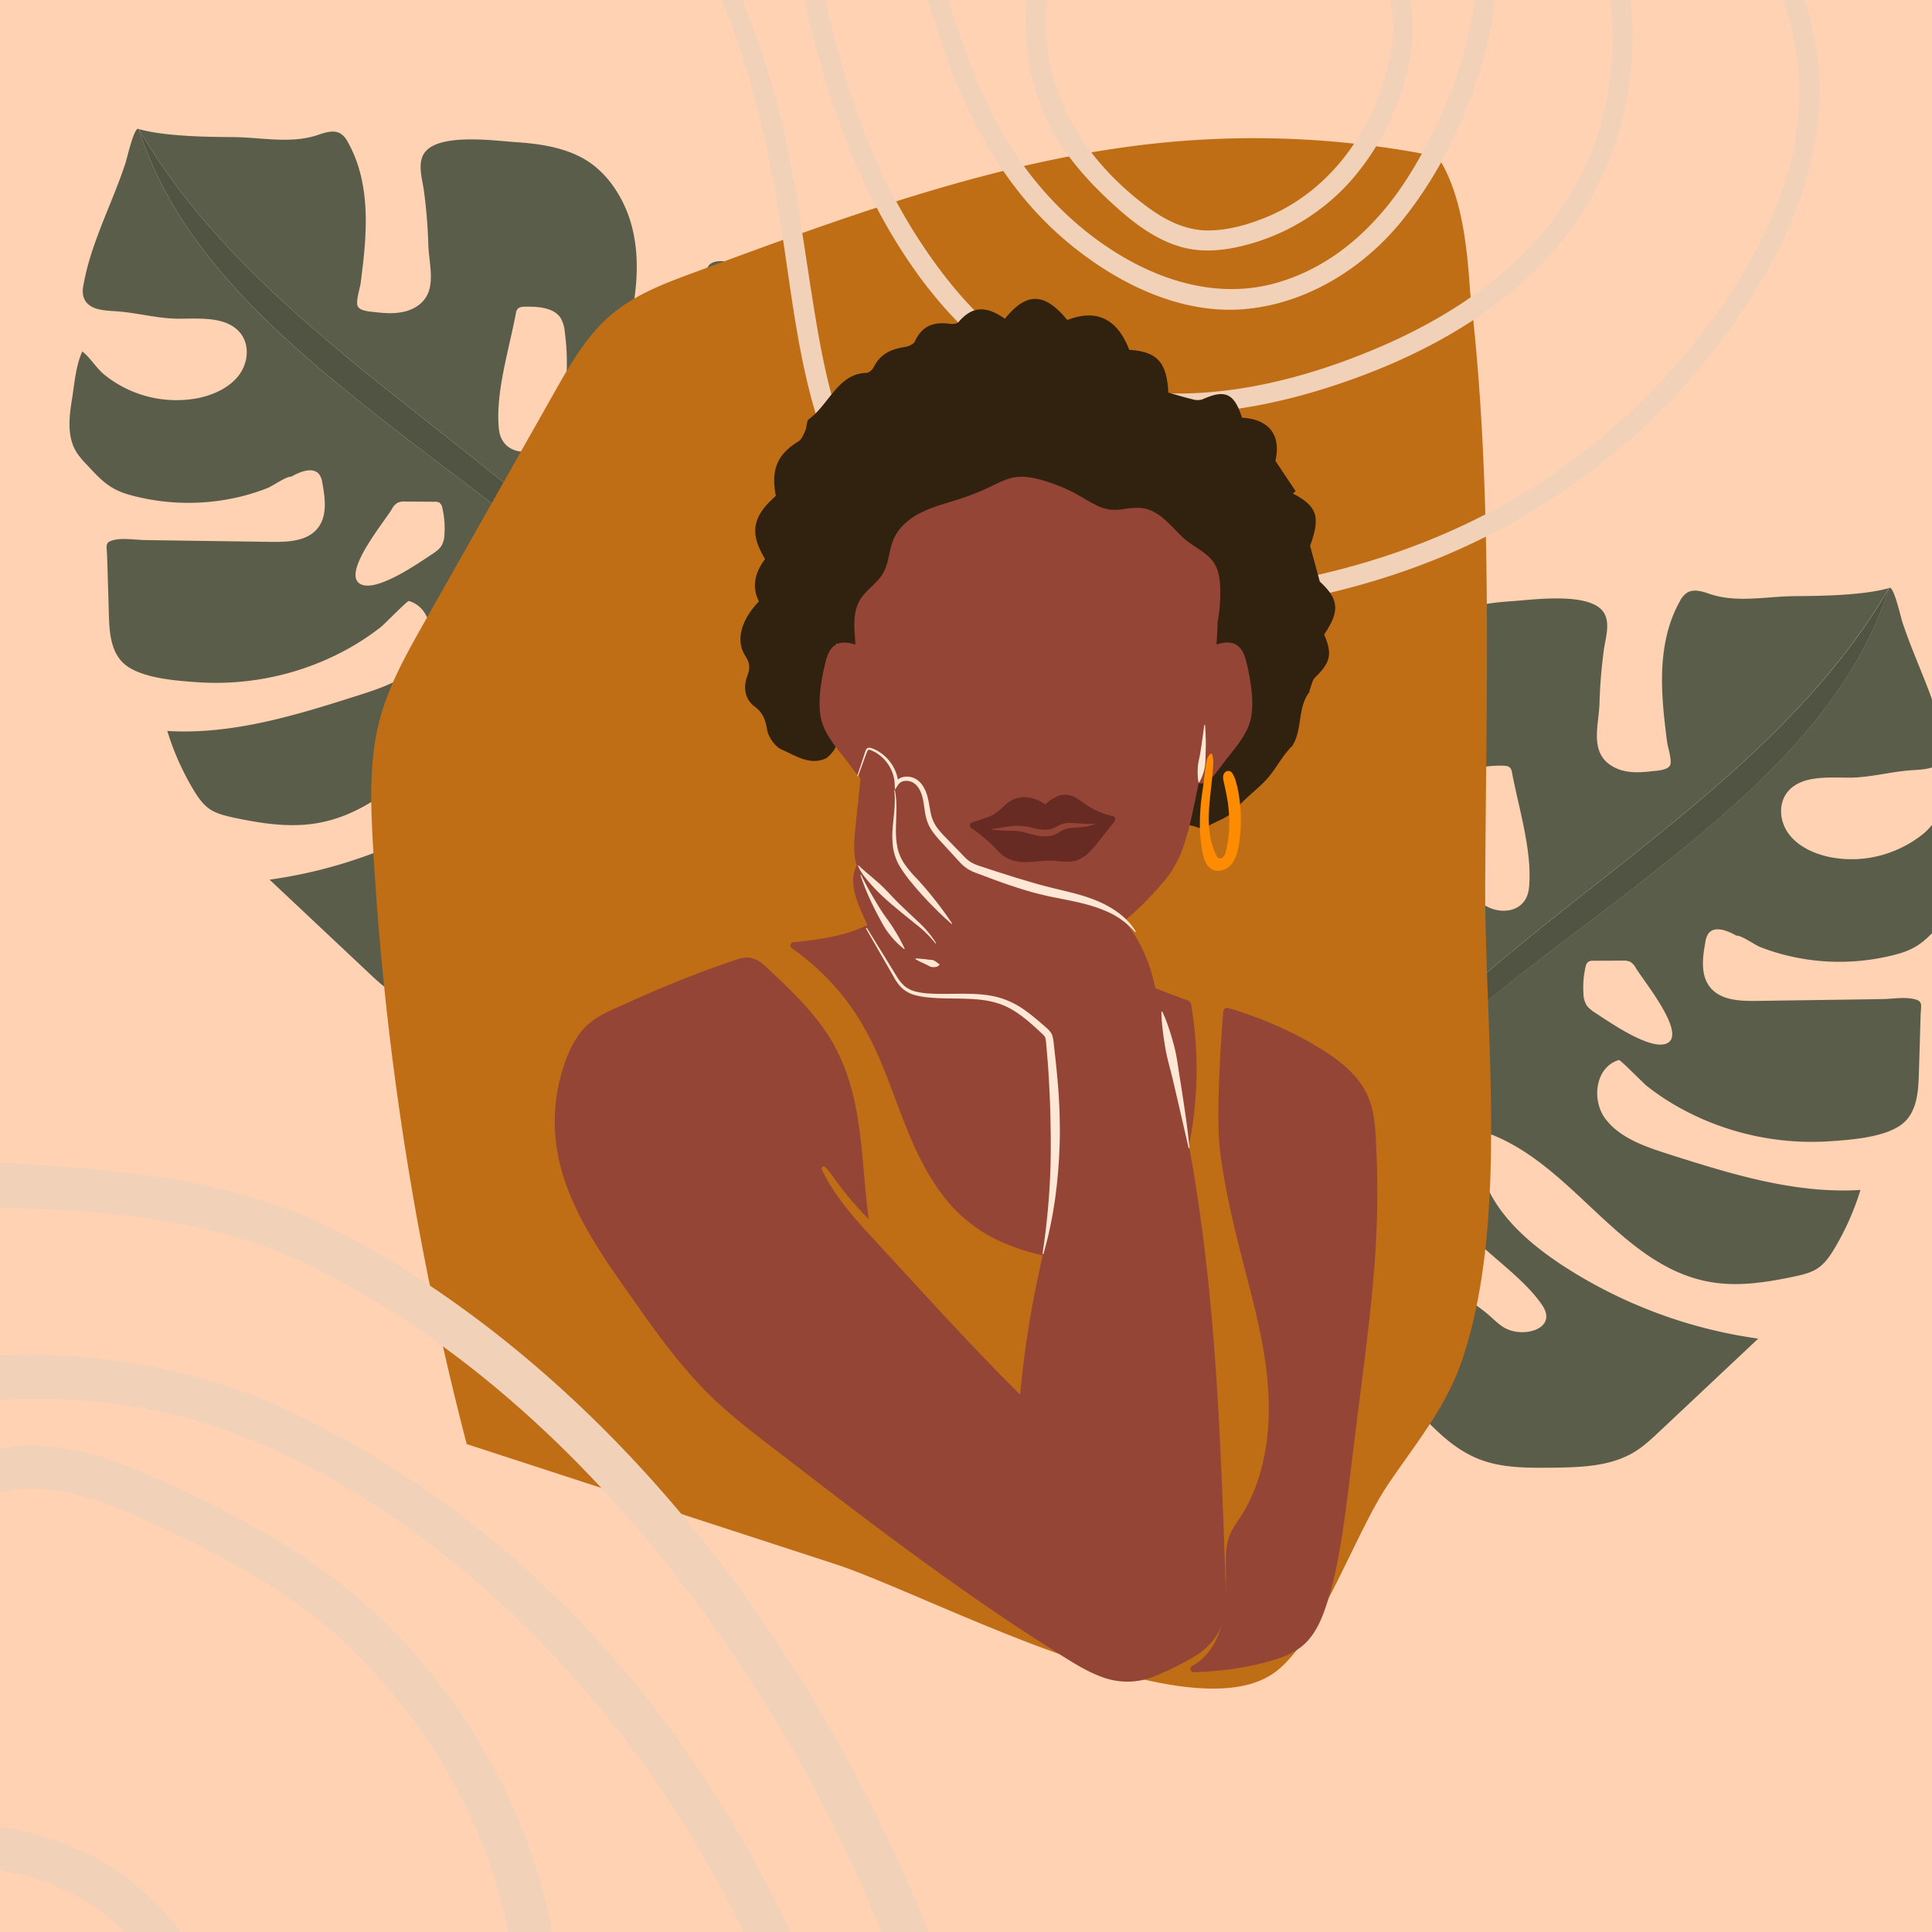 <svg xmlns="http://www.w3.org/2000/svg" viewBox="0 0 1080 1080"><defs><style>.cls-1{isolation:isolate;}.cls-2{fill:#f2d1b9;}.cls-3{mix-blend-mode:multiply;}.cls-4{fill:#ffd2b3;}.cls-5{fill:#5a5d4a;}.cls-6{fill:#515443;}.cls-7{fill:#bf6e16;}.cls-8{fill:none;}.cls-9{fill:#31210f;}.cls-10{fill:#944536;}.cls-11{fill:#fee7d5;}.cls-12{fill:#682b23;}.cls-13{fill:#ff8b00;}</style></defs><g class="cls-1"><g id="Layer_1" data-name="Layer 1"><path class="cls-2" d="M862.11,471.28A1704.11,1704.11,0,0,1,748.2,806.84l-52.74,7.82-72.1,10.64q-24.09,3.59-48.2,7.14-46.87,6.91-93.76,13.87c-20.26,3-53.7,12-90.07,20.13C327.66,880.7,255,892.35,228.55,864.7c-21.22-22.17-30.78-83.07-44.4-113.42-11.14-24.86-24.72-47.49-29.31-75.35-13.34-81.52,18.7-185.88,31.86-266.11,17.62-107.29,32.92-220.25,63.56-324,6.13-25.77,14-53.67,30.5-71.6A57.81,57.81,0,0,1,294,3.4c13.41-8.07,29.1-9.42,44.26-9.95a518.78,518.78,0,0,1,158.7,19.3c85.26,24.08,164.4,69.63,242.7,114.81,15.09,8.71,30.57,17.75,41.91,32,10.72,13.46,17,30.57,23,47.31q25.11,69.51,50.18,138.95c6.62,18.35,13.3,37,15.12,56.67C872,425.58,867.25,448.77,862.11,471.28Z"/><g class="cls-3"><rect class="cls-4" x="-253.63" y="-65" width="1522.22" height="1210"/></g><path class="cls-5" d="M576,583.54c.92,4.3,3.32,8.17,5.83,11.86,22.07,32.58,54.27,64.79,96.26,71.44a97.33,97.33,0,0,0,47.93-4.62c1.84-3.17,3.72-6.33,5.67-9.45,80.61-128.77,248-192.83,324.22-324-16.25,4.54-43.67,4.36-53.15,4.48-15.94.21-32,3.87-47-1.24-4.08-1.39-8.83-2.93-12.53-.78a12.27,12.27,0,0,0-4.17,4.86c-8.91,15.87-10.63,34.1-9.79,51.79.42,9,1.49,18,2.65,26.91.38,2.94,2.9,10.36,1.66,13-1.33,2.85-7.7,3.05-10.64,3.39-6.83.81-14.11,1-20.2-2.06-14.83-7.37-9-23.32-8.63-35.68a287.71,287.71,0,0,1,2.48-30.32c.85-6.32,3.82-15-.24-20.95-7.85-11.44-39.46-6.87-51.51-6.08-15.12,1-30.88,3.68-42.75,12.64A54.72,54.72,0,0,0,789.88,362c-24.31,36-7.36,86.1,7,122.71,3.51,8.92,7.48,17.92,7.9,27.44.8,18.15-13.16,35.92-31.72,40.38-5.08,1.22-22.33-39.75-24.11-44.41a193,193,0,0,1-11.92-51.17,189.06,189.06,0,0,1-.61-25.63c.3-6.86,4.38-18.64,1.66-25-4.94-11.6-41.26,7.7-50,11.21-9.38,3.77-19,7.68-26.26,14.46C654,439.28,649.65,449.3,645.52,459c-4.56,10.74-9.15,21.6-11,33.05-7,43.19,37.59,74.91,65.89,102.16,4.91,4.73,10,11.9,6,17.35-2.77,3.78-8.43,4.23-13.27,3.88-24.63-1.78-47.51-15-62.89-33.31-11.36-13.55-18.85-29.73-23-46.51-1.69-6.78-.05-20.28-9.34-14.39-6.69,4.24-11.51,11.81-14.5,18.71-4.21,9.73-5.66,20.3-7.07,30.73C575.72,575,575.14,579.32,576,583.54Zm245.9-87.77a129.88,129.88,0,0,1-4-53.92,18,18,0,0,1,2.23-7.43c3.79-5.9,12.42-6.49,19.71-6.41,1.57,0,3.36.13,4.38,1.27a5,5,0,0,1,1,2.54c3.71,19.91,11.49,44.17,9.5,64.43C852.86,515.09,826.62,511.76,821.94,495.77ZM716.16,547.49q-22.62-29.25-42.86-60.07c-3-4.54-6-9.33-6.45-14.66-.85-10.13,15-40,29.67-28.21,6.57,5.3,4.71,21.42,5.24,28.82.8,11.34,1.54,22.76,4.75,33.76,4.41,15.14,13.27,29.06,15.81,44.58C719.69,551.72,717.72,549.51,716.16,547.49Z"/><path class="cls-5" d="M733.17,668.26c2.08,17.66,4.57,35.38,11,52,9.93,25.64,28.66,47.23,47.62,67.79,10.13,11,20.95,22.18,35.2,27.7,12.66,4.91,26.76,4.84,40.43,4.69,15.79-.17,32.48-.58,45.84-8.55,5.36-3.19,9.9-7.45,14.39-11.68l55.2-51.91a268.39,268.39,0,0,1-109.32-40.88c-19-12.47-37-28.33-44.38-49.13-2.95-8.29-3.54-18.74,3.38-24.53,47.84,18,73.86,74.94,124.59,83.06,15.29,2.45,31-.08,46.09-3.28,4.38-.93,8.86-2,12.58-4.35,4.25-2.73,7.12-7,9.65-11.21A147.71,147.71,0,0,0,1040,665.19c-36.7,2.27-72.67-9-107.53-20.11-13.08-4.18-27-9-35-19.61s-5.67-29,7.49-32.92c.79-.24,13.8,13.08,15.51,14.43a139.24,139.24,0,0,0,17.74,11.88,152.51,152.51,0,0,0,84.5,19.12c12-.82,31.5-2.15,40.93-9.91,7.82-6.43,8.7-17.44,9-27.25q.52-16.56,1-33.11c.21-6.35,1.67-8.27-4.73-9.44-5.1-.93-11.55.16-16.76.24l-69.9,1c-9.08.12-19.35-.22-25.42-6.62-6.48-6.82-5.19-17.28-3.5-26.32a10.39,10.39,0,0,1,1.84-4.92c3.52-4.23,10.57-1.39,15.45,1.37,3-.14,10.14,5.09,13.18,6.31A115.45,115.45,0,0,0,999,534.14a123.53,123.53,0,0,0,62.07-.92c11.63-3.24,16.28-8.63,24.21-17.12a46,46,0,0,0,5.43-6.58c5.49-8.68,4.28-19.62,2.66-29.63-1.4-8.63-2.12-18.84-5.78-26.86-4.49,3.41-7.72,9.21-12.37,13a63.35,63.35,0,0,1-16.7,9.74,62.65,62.65,0,0,1-36.4,3.18c-8.68-1.94-17.2-6-22.3-12.94s-5.92-17.06-.3-23.62c7.52-8.79,21.57-7.75,33.5-7.67s23.12-3.21,34.84-4.1c7-.52,17.28-.33,19.25-8.84a15,15,0,0,0-.18-5.86c-3.31-18.93-11.57-36.57-18.51-54.46-1.74-4.48-3.42-9-4.92-13.54-1.06-3.24-5.06-21.42-7.55-19.16-21.14,66.79-77,115.7-133.5,160.34s-118,85.16-162.55,140.64A345,345,0,0,0,733.17,668.26Zm152-112.87a49.81,49.81,0,0,1,1.17-14.85,4.45,4.45,0,0,1,1.69-3,5.25,5.25,0,0,1,2.62-.48L907,537a9.43,9.43,0,0,1,4.2.61,8.68,8.68,0,0,1,3.31,3.63c4.4,7.23,26.52,34.27,18.57,41.17S899.25,571,892.23,566.49c-2.14-1.39-4.32-2.89-5.58-5A13.92,13.92,0,0,1,885.14,555.39Zm-114,111.41c-.8-1.89-1.57-4-1-5.93s2.12-3.24,3.66-4.49q5.51-4.46,11.33-8.53a5.31,5.31,0,0,1,3.46-1.32,4.89,4.89,0,0,1,3,2.19c5.18,6.61,8.29,14.47,12.78,21.52,5.65,8.85,13.39,16.3,21.06,23.65C837.08,705,853,716.29,862,729.44c9.13,13.31-10.15,18.74-20.74,12.94-3.18-1.73-5.69-4.35-8.37-6.71-5.26-4.63-11.27-8.4-16.94-12.56A136.12,136.12,0,0,1,771.14,666.8ZM748,692.9a10.73,10.73,0,0,1,.82-5.7c1.51-2.86,5-4.18,8.13-5.27a8.53,8.53,0,0,1,3.5-.68c2,.17,3.57,1.69,4.76,3.24,4,5.28,5.86,11.77,7.59,18.1,1.78,6.53,10.31,23.92,6.05,30.14-6.54,9.55-17.49-3.66-20.38-9C753.24,714,748.66,703.75,748,692.9Z"/><path class="cls-6" d="M1056,328.78c-21.14,66.79-77,115.7-133.5,160.34s-118,85.16-162.55,140.64a345,345,0,0,0-26.73,38.5c-26.84,44.69-43.81,94.78-53,145.62-3.43,18.93-6.07,38.65-16.65,55s-27.66,29.43-34,47.77l45.91-133.54c14.2-41.29,28.58-82.93,50.62-120.91,1.84-3.17,3.72-6.33,5.67-9.45C812.34,524,979.73,459.94,1056,328.78Z"/><path class="cls-5" d="M557.29,314.12c-1.41-10.43-2.86-21-7.07-30.73-3-6.91-7.81-14.48-14.5-18.72-9.28-5.89-7.64,7.62-9.34,14.4-4.2,16.78-11.68,33-23.05,46.51-15.38,18.33-38.26,31.52-62.89,33.31-4.84.35-10.5-.1-13.26-3.88-4-5.45,1.1-12.62,6-17.35,28.3-27.25,72.94-59,65.89-102.16-1.86-11.45-6.46-22.31-11-33.05-4.13-9.73-8.46-19.76-16.34-27.12-7.26-6.78-16.88-10.69-26.26-14.46-8.74-3.51-45-22.81-50-11.21-2.72,6.39,1.36,18.17,1.66,25a185.87,185.87,0,0,1-.61,25.63,192.61,192.61,0,0,1-11.92,51.17c-1.78,4.66-19,45.63-24.11,44.41-18.56-4.46-32.52-22.23-31.72-40.38.42-9.52,4.39-18.52,7.9-27.45,14.4-36.6,31.35-86.68,7-122.7a55.2,55.2,0,0,0-12.22-13.22c-11.87-9-27.63-11.64-42.75-12.63-12.05-.8-43.66-5.36-51.51,6.08-4,5.9-1.09,14.62-.24,20.94a287.91,287.91,0,0,1,2.49,30.33c.35,12.36,6.19,28.31-8.63,35.67-6.1,3-13.38,2.87-20.21,2.07-2.94-.34-9.31-.54-10.63-3.39-1.24-2.65,1.27-10.08,1.65-13,1.16-8.95,2.23-17.91,2.66-26.92.84-17.68-.89-35.91-9.8-51.78a12.18,12.18,0,0,0-4.16-4.86c-3.71-2.15-8.45-.62-12.54.78-15,5.11-31.1,1.45-47,1.24-9.49-.13-36.9.06-53.16-4.48,76.22,131.15,243.61,195.22,324.22,324,2,3.12,3.83,6.28,5.67,9.45a97.33,97.33,0,0,0,47.93,4.62c42-6.65,74.19-38.86,96.27-71.44,2.5-3.69,4.9-7.56,5.82-11.87S557.86,318.38,557.29,314.12ZM278.87,239.67c-2-20.26,5.78-44.52,9.49-64.43a5,5,0,0,1,1-2.54c1-1.14,2.81-1.25,4.39-1.27,7.28-.08,15.91.51,19.7,6.41a18,18,0,0,1,2.23,7.43,129.66,129.66,0,0,1-4,53.91C307,255.18,280.72,258.5,278.87,239.67Zm132.39,55.46c2.54-15.52,11.4-29.44,15.81-44.58,3.21-11,3.95-22.42,4.75-33.76.53-7.4-1.32-23.52,5.24-28.82,14.64-11.81,30.53,18.08,29.67,28.21-.44,5.33-3.47,10.12-6.45,14.66q-20.22,30.79-42.86,60.07C415.86,292.92,413.9,295.14,411.26,295.13Z"/><path class="cls-5" d="M373.68,373.18c-44.56-55.48-106-96-162.55-140.65S98.77,139,77.63,72.2c-2.49-2.26-6.49,15.92-7.55,19.16-1.5,4.56-3.18,9.06-4.92,13.54-6.94,17.89-15.2,35.53-18.5,54.46a14.67,14.67,0,0,0-.18,5.86c2,8.51,12.29,8.31,19.24,8.84,11.72.89,22.86,4.18,34.84,4.1s26-1.12,33.5,7.67c5.62,6.56,4.8,16.69-.3,23.62s-13.62,11-22.29,12.94a64.08,64.08,0,0,1-53.11-12.92c-4.65-3.81-7.88-9.61-12.37-13-3.66,8-4.38,18.23-5.77,26.86-1.63,10-2.84,20.95,2.65,29.63a46.52,46.52,0,0,0,5.43,6.58c7.93,8.48,12.58,13.88,24.21,17.11a123.38,123.38,0,0,0,62.07.93,115,115,0,0,0,15.14-4.84c3-1.22,10.19-6.45,13.18-6.31,4.89-2.77,11.93-5.6,15.46-1.37a10.37,10.37,0,0,1,1.83,4.92c1.69,9,3,19.5-3.49,26.32-6.08,6.4-16.35,6.74-25.43,6.61l-69.9-1c-5.2-.07-11.66-1.16-16.76-.23-6.4,1.17-4.93,3.09-4.73,9.44q.54,16.56,1,33.11c.31,9.81,1.19,20.82,9,27.25,9.43,7.75,28.9,9.09,40.93,9.91a152.63,152.63,0,0,0,84.5-19.13,139.17,139.17,0,0,0,17.74-11.87c1.71-1.35,14.73-14.67,15.51-14.44,13.17,3.93,15.49,22.26,7.49,32.93s-22,15.43-35,19.6c-34.86,11.12-70.83,22.38-107.53,20.12a147.91,147.91,0,0,0,14.57,32.81c2.53,4.24,5.4,8.48,9.65,11.21C121.48,455,126,456,130.34,457c15.14,3.21,30.8,5.73,46.09,3.29,50.73-8.12,76.75-65.1,124.59-83.06,6.92,5.78,6.34,16.23,3.38,24.53-7.4,20.79-25.34,36.66-44.38,49.13A268.39,268.39,0,0,1,150.7,491.74l55.2,51.91c4.49,4.23,9,8.49,14.39,11.68,13.36,8,30.06,8.38,45.84,8.55,13.67.14,27.78.22,40.44-4.69,14.24-5.52,25.06-16.72,35.19-27.71,19-20.55,37.69-42.14,47.63-67.78,6.45-16.64,8.94-34.36,11-52A345,345,0,0,0,373.68,373.18ZM246.93,304.86c-1.26,2.15-3.43,3.66-5.57,5.05-7,4.55-32.79,22.89-40.87,15.87s14.17-33.94,18.57-41.17a8.63,8.63,0,0,1,3.32-3.63,9.36,9.36,0,0,1,4.19-.61l16.39.11a5.25,5.25,0,0,1,2.62.48,4.4,4.4,0,0,1,1.69,3,49.81,49.81,0,0,1,1.17,14.85A13.74,13.74,0,0,1,246.93,304.86Zm70.72,161.66c-5.67,4.17-11.68,7.94-16.94,12.57-2.68,2.36-5.19,5-8.37,6.71-10.59,5.8-29.87.37-20.74-12.94,9-13.15,24.9-24.4,36.53-35.55,7.66-7.36,15.4-14.8,21.05-23.65,4.5-7.06,7.6-14.91,12.78-21.52a4.89,4.89,0,0,1,3-2.19,5.24,5.24,0,0,1,3.46,1.32q5.82,4.07,11.33,8.53c1.54,1.25,3.13,2.63,3.66,4.48s-.2,4-1,5.94A136.19,136.19,0,0,1,317.65,466.52Zm57.47.6c-2.9,5.37-13.85,18.58-20.39,9-4.25-6.22,4.27-23.62,6.06-30.15,1.72-6.32,3.53-12.81,7.58-18.09,1.19-1.55,2.75-3.07,4.76-3.25a8.59,8.59,0,0,1,3.51.69c3.16,1.09,6.61,2.41,8.12,5.27a10.71,10.71,0,0,1,.83,5.69C384.92,447.17,380.34,457.45,375.12,467.12Z"/><path class="cls-6" d="M77.63,72.2c21.14,66.79,77,115.7,133.5,160.33s118,85.17,162.55,140.65a345,345,0,0,1,26.73,38.5c26.84,44.69,43.81,94.78,53,145.62,3.42,18.93,6.06,38.64,16.64,55s27.67,29.43,34,47.77L458.14,526.55c-14.19-41.29-28.58-82.93-50.62-120.91-1.84-3.17-3.71-6.33-5.67-9.45C321.24,267.42,153.85,203.35,77.63,72.2Z"/><path class="cls-7" d="M208.42,471.15a1706.1,1706.1,0,0,0,52.47,336.1q102.89,33.51,205.73,67c53.59,17.44,197.93,96.33,246.21,60.45,24.64-18.3,44.25-76.73,62.77-104.39,15.14-22.64,32.32-42.67,41.51-69.38,26.8-78.14,12.68-186.38,13.13-267.67.59-108.73,4.42-222.66-8.43-330-1.72-26.43-4.82-55.26-18.08-75.7a517.26,517.26,0,0,0-158.48-7.31c-88.13,9.48-173.75,41.15-258.49,72.54-16.34,6.07-33.11,12.39-46.69,24.54-12.81,11.46-21.86,27.29-30.6,42.79Q273.1,284.43,236.74,348.7c-9.59,17-19.31,34.23-24.4,53.33C206.36,424.49,207.15,448.1,208.42,471.15Z"/><path class="cls-8" d="M320.54,180.16c5.18-21.82,12.24-45.85,29.91-56.44,9.18-5.5,19.91-6.43,30.3-6.79a354,354,0,0,1,108.6,13.2c58.35,16.49,112.5,47.65,166.07,78.56,10.34,6,20.93,12.14,28.7,21.89,7.32,9.2,11.6,20.92,15.74,32.38Q717,310.5,734.2,358c4.53,12.54,9.1,25.3,10.35,38.77,1.45,15.83-1.78,31.68-5.29,47.1a1166.11,1166.11,0,0,1-78,229.64l-182.58,27c-38.16,5.64-144.56,42.32-173,12.59-14.53-15.17-21.07-56.85-30.39-77.63-7.62-17-16.92-32.49-20.05-51.57-9.14-55.78,12.78-127.19,21.79-182.09C289.11,328.44,299.6,251.13,320.54,180.16Z"/><g class="cls-3"><path class="cls-2" d="M1012.49,12.5c-8.58-34.23-27.49-65-47.44-93.67S921.29-136,895.56-159.83c-51.85-47.94-111.36-86.33-171.11-123.53C691-304.21,654.71-319.09,619-335.64A165.32,165.32,0,0,0,595.1-344c-9-2.58-17.57-5.84-26.36-8.89-15.54-5.38-30.68-2.23-46.07,2.25A236.7,236.7,0,0,0,493.61-340c-13.34,1.84-25.2,9.26-35.73,17.43A225.24,225.24,0,0,0,424.29-291c-21.27,25.08-34.85,56-44.11,87.33a252,252,0,0,0-6.72,113c6.14,36.18,21.88,69.35,34.91,103.35,14,36.55,21.95,74.51,28.08,113.07,5.85,36.78,9.57,74.59,21,110.19,9.67,30,25.74,59.84,52.18,78.16,24.43,16.93,56.21,22.78,85.09,26.88,39.5,5.6,79.33,2.67,118.55-3.69a415,415,0,0,0,90.39-25.06c57-23.28,107.94-60,147.29-107.52C994.84,151.74,1030.11,82.76,1012.49,12.5Zm-6.92,50.19c-2.76,35.17-17.5,68.67-36.33,98.09A363.63,363.63,0,0,1,840.51,282.09C785.09,313,722,328.68,658.83,332.16A333.42,333.42,0,0,1,554.5,321.34c-28.39-7.55-51.1-22.18-67.1-47.2-18.1-28.31-25.6-61.38-31.12-94.09-6.21-36.79-10.58-73.91-18.83-110.33-8-35.21-21.61-67.86-34.69-101.35-13.14-33.66-22.07-67.88-21.54-104.26.51-35.18,9.11-69.75,23.38-101.84,12.65-28.41,30.95-51.53,54.63-71.56A122.63,122.63,0,0,1,478-322.88a5.24,5.24,0,0,0,5.5.19C487.69-325,492-327,496.39-329c.67-.06,1.32-.2,2-.22a5.18,5.18,0,0,0,4.43-2.55,222.91,222.91,0,0,1,25.07-8.66c7.07-2,14.62-4.05,22-4.44,8.64-.45,16.45,3.06,24.36,6s15.88,5,23.87,7.45c9.53,2.88,18.15,7.07,27.1,11.34,16.69,8,34,14.64,50.69,22.52,32.08,15.11,61.71,35.66,91.48,54.8,28.2,18.13,55.82,37.28,82,58.2,52.18,41.62,98.54,90.35,131.17,149C997.42-5.34,1008.31,27.71,1005.57,62.69Z"/><path class="cls-2" d="M911.87,4.73a171.25,171.25,0,0,0-23-72.08c-14.48-24.56-34.7-45.1-56.26-63.51-22.73-19.39-47.15-36.64-70.64-55.06-24.42-19.17-48.94-37.93-74.2-56-48.65-34.78-94.62-76.85-156.26-85.18-10.39-1.4-19.2.06-28.54,2.16a5.62,5.62,0,0,0-4-.74c-19.5,3.66-31.78,21.6-39.66,38.4-8.74,18.65-14.73,39.07-19.34,59.12-13,56.41-8.79,116.14-.2,172.88,8.29,54.7,20.47,109.78,44.54,159.91,22.83,47.51,58.09,94.66,108.42,114.75,47.51,19,101.35,12.54,149-2.56,46.14-14.65,91.57-37.82,124.51-74C900.3,105.27,916.26,55.18,911.87,4.73ZM878.19,108.05c-23.7,39.49-63.17,66.82-104.74,85-43.86,19.13-94.34,32-142.35,25A147.19,147.19,0,0,1,566,192c-21.48-15.55-39-37.31-53.25-59.48C484.2,88.09,468.71,37,458.37-14.41c-10.75-53.4-17.83-108.43-14.27-163A327.19,327.19,0,0,1,457.3-249c5.35-18.18,11.53-37.9,23.89-52.66a40.21,40.21,0,0,1,12.06-9.94,6,6,0,0,0,2.45-.07c6.06-1.39,12-3.51,18.13-4.56,7.78-1.32,15.83,0,23.5,1.42a186.43,186.43,0,0,1,41.5,13.14c24.92,11.24,46.66,27.6,68.34,44,24,18.2,49,35.12,73.13,53.2,22.76,17,44.78,35.09,67.44,52.28,42.21,32,86.8,67.33,104.75,119.2C908.28,12.62,903.05,66.6,878.19,108.05Z"/><path class="cls-2" d="M818.93-88.77a5.86,5.86,0,0,0-1.21-2.6c-.66-.8-1.27-1.64-1.91-2.47-.8-1.23-1.58-2.48-2.43-3.7A6.1,6.1,0,0,0,812-98.91c-8.29-11.48-15.78-23.7-26.69-32.89-15.8-13.31-37-20.59-55.48-29.33-38-17.93-74.69-43.89-117.62-47.85-34.91-3.21-66.76,11.28-90.13,36.84-24.37,26.65-32.53,63-27.61,98.23,2.87,20.51,11.2,39,18.51,58.17,7.66,20.07,13,40.88,21.13,60.81,14.23,34.92,33.94,66.49,63.22,90.77,26.66,22.12,61.5,39.63,97,37.06,35.17-2.55,67.65-22.57,89.5-49.68C808.41,92.76,826,53.29,833.4,15,840.21-20.54,837.15-57.5,818.93-88.77ZM789.32,95.41c-17.42,28.82-42.49,53.18-75.57,62.66-32.83,9.4-66-1-93.69-19.28-28.21-18.63-50.68-45.38-65.57-75.6-8.74-17.75-15.68-36.29-21.75-55.11s-13.39-36.71-20-55.2c-11.31-31.81-12.51-68.65,4.15-98.91,15.47-28.11,45.58-49.67,77.91-51.91,45-3.11,83.38,24.48,122,43.07,9.71,4.67,19.52,9.16,29.26,13.78s20.34,8.91,29,15.48c13,9.86,21.3,24.5,31,37.51C842.82-31.46,821.86,41.59,789.32,95.41Z"/><path class="cls-2" d="M776.92-30.64c-14.27-24-37.39-42.92-63.19-53.27-29.19-11.71-59.05-8.34-86.81,4.39a5,5,0,0,0-1.6.28C589.37-65,574-26.92,573.41,9.66A133.59,133.59,0,0,0,583.8,64.15c8.82,20.51,25.31,38.52,41.86,53.11,10,8.8,21.18,16.84,34.08,20.63,12.1,3.55,24.67,2.25,36.69-.92a118.35,118.35,0,0,0,59.36-36.67A144.67,144.67,0,0,0,787,38.59C792.73,14.36,789.73-9.11,776.92-30.64Zm1.38,55.35a135.56,135.56,0,0,1-22.3,57c-11.54,16.89-27.58,30.9-46.45,39-10.67,4.58-22.85,8.19-34.53,8.11-12.47-.09-23.63-5.77-33.46-13C611,93.18,588.19,61,585.11,22.6c-2.65-32.93,6.94-73.07,38.65-88.85a5.64,5.64,0,0,0,2.77-.6c24.16-12.39,50.42-17.4,76.74-8.91,21.7,7,41.4,21.19,55.66,38.9C772.82-19.61,781.45,2.36,778.3,24.71Z"/></g><g class="cls-3"><path class="cls-2" d="M557.86,1209.43c-13.48-66-36.23-129.81-65.72-190.31-56.1-115-138-221.59-243.81-295-25.35-17.59-52.28-33.86-80.91-45.51-32.27-13.12-66.61-19.73-101.13-23.5C.84,648-70.81,645-134.63,663.54a440.56,440.56,0,0,0-45.09,16.12c-2.38,1-4.76,1.91-7.14,2.86-54.37,14.82-94.35,64.33-129.63,105.17-47.51,55-88.35,114.58-125.79,176.81C-507.58,1073-574.1,1186-601.3,1311.09c-12.48,57.4-16.31,117.63-2.8,175.21,14.48,61.74,49.4,109.78,93,154.47,54,55.34,113.38,105.06,168,159.78,49.31,49.42,94.39,103.18,147.15,149.08,49.52,43.09,105.43,78.39,169.09,96.07,58.94,16.37,121.11,18,181.26,7.69,126.94-21.7,237.63-97.91,316.68-197.9,20.55-26,38.88-53.75,52.65-84,15-32.92,24.35-68.38,32.32-103.58,17-75.08,19.58-151.93,20.45-228.65C577.35,1362.32,573.28,1285,557.86,1209.43Zm-9.79,352.1A679.47,679.47,0,0,1,531,1669.59c-8,33.61-17,67.55-32.23,98.67-28.64,58.39-73.27,107.48-121.39,150.52a465,465,0,0,1-153.34,91.5C110.41,2050.74-16,2044-118.76,1978.14c-55.91-35.81-102.22-83.75-147.42-131.84-47.68-50.73-97.1-99-148.26-146.17-26.36-24.32-52.63-48.76-77.74-74.38-22.56-23-44.53-46.41-60.74-74.46-28-48.51-37.94-104.37-35.29-159.9,5.45-114,56.28-223.14,112-320.76,35-61.34,70.11-122.82,110.43-180.87C-330.07,838.32-289.48,786.4-243,744.07c10.36-9.44,21.39-18.27,33.33-25.41a12,12,0,0,0,8.67-2.79A58.14,58.14,0,0,1-190.06,709a107.51,107.51,0,0,1,19.36-5.63,10,10,0,0,0,7-4.64c2.27-.79,4.49-1.57,6.57-2.35a359.67,359.67,0,0,1,44.19-13.73c30.71-7.24,61.77-8,93.18-7.72,66,.53,135.82,3.68,195.89,33.9C285.32,763.77,371.78,859.6,434.25,963c69.72,115.4,108.29,243.34,116.2,377.87C554.75,1414.07,553.34,1488.42,548.07,1561.53Z"/><path class="cls-2" d="M479.79,1199.86c-5.79-46.43-22.69-89-43.1-130.84A662.53,662.53,0,0,0,365.5,954.27c-54.77-70.75-125.21-129.14-206.6-166.78C82,751.92-9.55,749.34-90.81,772.18c-14.4,4.05-29.54,9.44-40.38,20.18a12,12,0,0,0-1.39,2.08C-201,824.93-254.13,888.61-293.74,949.79c-52,80.32-96.4,182.1-87.64,279.77,4.79,53.41,23.83,103.83,45.74,152.34,22.72,50.29,50,98.26,79.65,144.76,50.65,79.42,107.26,168.45,201.23,200.23,97.61,33,203.33,1.85,293.76-38.09,45.15-19.94,92.36-41.35,132.7-70.06,40.6-28.9,66.53-66.2,79.37-114.43,13-48.73,18.2-100.66,24.55-150.63C482.09,1302.8,486.16,1251,479.79,1199.86ZM442.06,1420c-7,46.91-12.11,98.87-41,138.36-26.68,36.51-68.64,57.78-107.91,77.89-83.91,43-177,84.42-273.34,80-46.43-2.11-90.15-16.64-127.48-44.48-36.08-26.91-64.31-62.85-89.52-99.73-57.23-83.74-112.86-172.46-144.31-269.58-15.74-48.63-21.19-97.81-11.8-148.29,9-48.3,26.66-94.89,49.09-138.49,36.61-71.12,87.85-143.53,156.92-186.22a198.19,198.19,0,0,1,54.46-23.7,10.74,10.74,0,0,0,8.45-10.61c3.72-.95,7.39-1.78,10.85-2.58a435.32,435.32,0,0,1,50.13-8.09C18,779.93,59.08,781,99.57,791.38c81.06,20.84,155.72,76.3,212.17,136.58s100.39,133.26,129.05,210.48C474,1227.94,455.8,1328.43,442.06,1420Z"/><path class="cls-2" d="M227.12,919.1c-35.84-39.52-79.16-64.6-127-87-26.38-12.33-54.75-24.61-84.46-24-25.29.49-47.12,11.08-65.8,26.63-21.87,17.14-44.05,34.19-62.52,55-20.43,23.07-34.31,49.74-43.65,79-19.05,59.69-19.15,126.86.28,186.47,18.57,57,58.82,105,106.65,140.11,51,37.46,110.7,54.07,173.44,42,94.07-18.13,174.75-88.72,186.62-186C321,1066.88,283.05,980.77,227.12,919.1Zm-58.32,379c-56.29,25.09-120.39,26.94-175-3.41-47.26-26.25-88.44-66.59-113.53-114.63-29.45-56.4-33.57-126.69-18.26-187.78,7.87-31.4,20.71-61.1,42.33-85.51,12.56-14.18,26.89-26.54,41.62-38.43A10.71,10.71,0,0,0-47.44,865c18.17-19.09,39.64-33.45,66.89-32.87,24,.52,47.18,10.77,68.53,20.76,38.37,17.94,74.55,36.69,105.49,66.13,53.83,51.21,92.73,124,94.75,199.27C290.41,1200.12,242.36,1265.3,168.8,1298.08Z"/><path class="cls-2" d="M121,1111.45c-12.8-23.56-27.88-45-49.49-61.34-22.21-16.75-48.62-26-76-29.53-47.29-6.15-110.16,30.57-96.39,81.22a12.28,12.28,0,0,0,1.25,5.58c12.44,25.49,18.41,53.5,29.34,79.61,11.46,27.33,28.31,49.48,53.29,65.76s54.38,27.89,84.39,29.21c27.31,1.21,59.32-8.1,76-31.19C172.64,1210.12,141.38,1149,121,1111.45Zm5.35,121.22c-10.4,20.77-39.69,26.43-60.63,25.2-24.7-1.45-48.69-11.8-69.3-25-44.5-28.49-51.08-79.76-69.75-125a12.24,12.24,0,0,0-1.15-3.72c-22.39-41,38.44-64.2,69.89-59.54C18,1048,40,1056,58.21,1070c17.61,13.49,29.81,31.39,40.38,50.6,9.74,17.7,18.79,35.93,25,55.2C129.26,1193.11,135,1215.32,126.34,1232.67Z"/></g><path class="cls-9" d="M462.09,423.74c-9.19,4.52-17.2-1.32-25.12-4.72-3.54-1.52-7.42-6.82-8.13-11.06-1-5.93-2.53-9.7-7-13-5.22-3.88-6.58-10.35-4.12-17,1.56-4.22,1.67-7-1-11.18-5.64-8.64-2.55-20.08,7.52-30.56-4.36-8.75-1.85-16.6,3.46-23.75-8.82-14.31-7.2-23.74,6-35.24-2.81-14.88.78-23.22,12.71-30.56,1.67-1,2.76-3.63,3.7-5.75s.73-5.67,2.09-6.64c11.07-7.91,16.28-25.46,32-25.82,1.44,0,3.43-1.63,4.18-3.15,3.92-7.9,10.33-10.19,17.51-11.37,2-.33,4.74-1.38,5.52-3.09,4.36-9.46,11.37-10.9,19.6-9.85,1.6.2,3.88.1,4.84-1,7.71-9,15.39-9.18,25.88-1.81,12.1-15,22.2-14.82,34.88.72,16.27-6.4,28-.75,34.64,16.65,15.69,1,21,7,21.85,23.92,5.06,1.4,9.82,2.89,14.64,4a8.67,8.67,0,0,0,5.12-.52C685,217.6,690,220,694.3,233.52c12.88.66,22.35,7.58,18.67,24.11l11.27,16.9c-.5.46-1,.91-1.52,1.36,13.71,7.11,15.54,13.14,9.62,29.22l5.44,20c10.5,9.66,11.48,16.24,2.42,29.59,4.7,10.95,3.56,15.62-5.05,24-1.65,1.62-2.13,4.84-3.12,7.34-.09.21.13.65,0,.78-6.72,8.36-3.94,20.66-9.31,29.57a3.31,3.31,0,0,1-.4.66c-5.19,5-8.67,12-13.15,17.32-5.36,6.33-12.46,11-18.1,17.74-3.68,4.41-9.64,6.42-14.74,9.12-2,1.07-4.78,2.13-6.67,1.39-9-3.5-19.58-1-27.05-9.75v-33.1c-2.3-1.77-6.42-3.53-8.65-6.93-4.38-6.71-10.28-7.79-16.6-7.94-3.91-.09-7.88,1.38-11.75,1.05-2.62-.22-5.12-2.34-7.67-3.62,2.41-1.34,4.84-3.88,7.21-3.81,8.5.27,17,1.43,25.47,2.25,2.11-4.48,4.61-9.76,7.42-15.71-13.36-7.19-14.86-19.13-10.1-30.78-4.51-7.93-11-14.18-11-20.43,0-11-3.84-17.12-10-24.74-5-6.22-8-12.45-16.37-11.18-1.68.25-3.87-1.77-5.45-3.28-4.06-3.86-7.6-5.16-12-.15-2,2.22-5.84,4.34-8.16,3.62-9.91-3.1-16.64,3.95-24.9,7.33s-13.29,8.5-19,15.36c-5.93,7.1-14.15,11.09-17.42,21.76-1.21,3.93-7.25,6-11.17,8.71-1.14.78-3.26.5-3.79,1.5-4.87,9.19-12.16,9.42-21.11,6.9,0,4.12.21,7.53-.05,10.9-.44,5.78-.19,12-2,17.18-2.33,6.56-2.55,11.95.43,18.22C469.66,413.73,468.3,418.49,462.09,423.74Z"/><path class="cls-10" d="M668,617.37a198.37,198.37,0,0,1-8.75,43.35c-4.16,12.61-10.68,24.17-21.71,32-10.87,7.68-24.35,11-37.55,10.87-14.54-.18-29.17-4.16-42.26-10.34a83.29,83.29,0,0,1-30.64-25c-17-22.14-24.07-49.52-34.75-74.84-5.43-12.84-12.08-25.15-20.76-36.1a137.59,137.59,0,0,0-28.85-27.19,1.89,1.89,0,0,1,.94-3.48,187.42,187.42,0,0,0,21.5-3c11.67-2.45,23.25-6.78,32.09-15a42.58,42.58,0,0,0,11.58-17.37c1,1,1.94,2,2.92,3,8.91,8.81,18.64,16.84,29.64,22.91a89.42,89.42,0,0,0,22,8.73c8.2,2,16.73,2.38,25.14,2.58h1.22a108.16,108.16,0,0,0,24.83-3.32c.89,3.42,1.85,6.84,2.91,10.22h0c13.18,11.83,30.21,18,46.65,23.88a1.87,1.87,0,0,1,1,.88,1.55,1.55,0,0,1,.67,1.11c.61,3.65,1.13,7.3,1.57,11A212.29,212.29,0,0,1,668,617.37Z"/><path class="cls-10" d="M683.46,906.59c-2.36,8.36-8.06,14.51-15.24,19.12a169.49,169.49,0,0,1-24.5,12,40.26,40.26,0,0,1-27,0c-9.25-3.24-17.57-8.7-25.82-13.88q-26.22-16.49-51.55-34.34c-34-23.81-66.9-49-99.73-74.31-16-12.34-32.45-24.37-46.54-39-13.54-14-25.16-29.78-36.35-45.71-21.38-30.41-46.07-63-46.6-101.88A98.47,98.47,0,0,1,314,599.62c2.54-8.7,6.11-17.73,12.28-24.53,6.34-7,15.63-10.5,24-14.31q14.21-6.46,28.69-12.28t29.14-10.89c4.39-1.51,9-3.36,13.55-1.59,4,1.54,7,4.89,10.08,7.75,13.42,12.63,26.93,25.87,35.56,42.39,15.4,29.39,13.95,63.24,18.37,95.44a190.65,190.65,0,0,1-19.19-22.68,52.68,52.68,0,0,0-5.17-6.52,1.19,1.19,0,0,0-1.92,1.33c6.72,14.08,17.17,26.24,27.85,37.67q7.72,8.43,15.48,16.86c22.14,24.13,44.3,48.26,67.54,71.33,1.21-12.86,2.8-25.67,4.86-38.42,2.16-13.47,4.94-26.83,7.87-40.15s5.74-26.73,6.72-40.38.4-27.56-.39-41.31c-.76-13.2-1.57-26.39-2.36-39.58-5.45-7.93-13.62-13.75-22.52-17.36-11.06-4.49-23.1-5.85-34.93-6.41-5.36-.25-10.81-.17-16.06-1.38a22.25,22.25,0,0,1-12.85-8.11c-3.47-4.46-6-9.71-8.58-14.71q-4.2-8.07-7.92-16.39c-4.25-9.53-10.41-21.39-5.17-31.66-1.85-5.62-1.62-11.76-1.06-17.66.72-7.56,1.54-15.12,2.31-22.68l1.2-11.65c.31-3.12.27-6.85,2.7-9.2,5.05-4.89,10.9,2.72,13.09,6.85a40.11,40.11,0,0,1,3.54,10.26c2.43-3.27,5.75-5.32,10.07-3.43,3.05,1.32,4.92,4.18,6.25,7.1a71.51,71.51,0,0,1,3.82,10.49c1,3.48,1.43,7.26,3.23,10.43s5.11,5.95,7.76,8.65a110.68,110.68,0,0,0,8,7.9c2.92,2.43,6.38,3.74,9.85,5.17a95.62,95.62,0,0,1,15.14,7.84,1.68,1.68,0,0,1,1.15-.33c5.26.34,10.55.55,15.8,1.06A61.8,61.8,0,0,1,596.67,498c4.32,1.54,8.59,3.24,12.81,5a90,90,0,0,1,11.39,5.42c7,4.25,12.1,11.63,16,18.68,7.47,13.7,10.41,29.17,11.46,44.61a2,2,0,0,1,.38.74q4.17,14.49,7.69,29.16c9.63,40.1,15.71,81,19.75,122s6.09,82.52,7.63,123.86c.39,10.45.73,20.92,1.09,31.37C685.12,888.06,686,897.64,683.46,906.59Z"/><path class="cls-10" d="M697,408.07c-3.3,6.73-8.26,12.18-12.56,17.81-2.46,3.2-4.8,6.78-7.63,9.46-2,1.89-4.39,3.09-6.74,2.4-1,5-2,9.92-3.09,14.84a173.9,173.9,0,0,1-6.13,22.59,60.31,60.31,0,0,1-11.1,18.58c-9.41,10.84-19.55,21.08-31.15,27.71a83.56,83.56,0,0,1-79,0c-11.6-6.63-21.74-16.87-31.14-27.71a59.73,59.73,0,0,1-11.1-18.58c-2.69-7.22-4.44-14.93-6.15-22.59-1.09-4.92-2.11-9.88-3.08-14.84-2.36.69-4.74-.51-6.74-2.4-2.83-2.68-5.17-6.26-7.64-9.46-4.3-5.63-9.24-11.08-12.55-17.81-3.49-7.09-3.49-15.17-2.5-23.22a115.91,115.91,0,0,1,2.19-12.37c.78-3.4,1.65-7,3.62-9.63,3.57-4.74,9-4,13.64-2.53-.12-1.71-.2-3.44-.3-5.16a1.77,1.77,0,0,1-.08-.46c-.06-1.25-.12-2.49-.16-3.74,0-.43-.05-.85-.07-1.28a2.3,2.3,0,0,1,.05-.66c0-.58,0-1.18,0-1.76.2-4.76,1.26-9.47,4.11-13.38,2.6-3.55,6.05-6.27,9-9.47,3.34-3.57,4.88-7.67,5.92-12.4s1.87-9.39,4.41-13.52c5-8.18,13.95-12.62,22.75-15.59,5.08-1.72,10.27-3.09,15.32-4.86a142,142,0,0,0,15.36-6.38c4.69-2.27,9.32-4.66,14.59-5.09s10.88,1,16,2.59a98,98,0,0,1,14.75,6c4.52,2.29,8.72,5.18,13.3,7.37a24.34,24.34,0,0,0,7,2.28,28.29,28.29,0,0,0,8.06-.26c4.85-.66,9.72-1.31,14.41.49,7.73,3,12.77,9.9,18.63,15.37,6.39,6,15.81,8.82,19.12,17.59,1.8,4.75,1.88,10.17,1.81,15.18a88.91,88.91,0,0,1-1.64,15.44,2.49,2.49,0,0,1,.15,1c-.17,3.55-.38,7.1-.61,10.64,4.61-1.42,10.06-2.21,13.63,2.53,2,2.6,2.84,6.23,3.64,9.63a118.45,118.45,0,0,1,2.18,12.37C700.48,392.9,700.48,401,697,408.07Z"/><path class="cls-10" d="M768.21,708.91c-2.59,32.76-7.29,65.39-11.3,98-2,16-3.77,32.11-6.18,48.1-2.32,15.3-5.15,30.85-10.4,45.46-2.18,6.07-5,12-9.4,16.83-4.65,5.12-10.9,8.13-17.42,10.19-14.85,4.66-30.71,6.82-46.24,7.29a1.88,1.88,0,0,1-.95-3.47,28.1,28.1,0,0,0,6.25-4.51c8.09-7.79,11.33-19.15,12.27-30,.56-6.54.45-13.11.42-19.68,0-6.21-.31-12.85,2.07-18.71,2.14-5.28,5.94-9.75,8.73-14.69A93.46,93.46,0,0,0,703,828a122.08,122.08,0,0,0,6.11-33.87c1.14-25.15-4.29-49.88-10.51-74.1-6.52-25.36-13.35-50.52-16.58-76.58-2.85-23.13,1.76-77.87,1.81-78.15a1.66,1.66,0,0,1,.37-.79,1.85,1.85,0,0,1,2.19-1.07c3.65,1,7.25,2.21,10.84,3.46A213.27,213.27,0,0,1,737.89,586c10.86,6.62,21.67,15,26.86,27,3,7,3.8,14.54,4.25,22q.72,12.27.87,24.58Q770.19,684.3,768.21,708.91Z"/><path class="cls-11" d="M500.24,441.71c1.48,7.1.63,14.41.6,21.48a47.55,47.55,0,0,0,.8,10.44,25.78,25.78,0,0,0,4,9.35,63.14,63.14,0,0,0,6.7,8q3.66,3.92,7.07,8.06a200.37,200.37,0,0,1,12.86,17.27l-.28.25a200.82,200.82,0,0,1-15.39-15.06q-3.65-3.93-7.05-8.09a75.71,75.71,0,0,1-6.44-8.9,28.61,28.61,0,0,1-3.84-10.49,49.67,49.67,0,0,1-.28-10.95c.55-7.19,1.78-14.24.9-21.35Z"/><path class="cls-11" d="M511.85,535.79c1.19,0,2.35.15,3.52.23s2.31.23,3.44.4,2.37,0,3.39.58a7,7,0,0,1,1.38.89,8.76,8.76,0,0,0,1.45,1l.13.35a2.85,2.85,0,0,1-1.94,1.25,6.18,6.18,0,0,1-2,.11c-1.19,0-2.17-.84-3.24-1.31s-2.12-1-3.17-1.48-2.08-1.06-3.1-1.66Z"/><path class="cls-11" d="M523,527.46a61.85,61.85,0,0,0-10.87-10.7c-3.95-3.21-8-6.38-11.94-9.77a129.73,129.73,0,0,1-11.37-10.47c-1.74-1.91-3.44-3.8-5.07-5.85a26.51,26.51,0,0,1-4.12-6.73l.31-.2c1.83,1.84,3.74,3.46,5.69,5.1s3.92,3.32,5.82,5c3.82,3.42,7.13,7.33,10.77,10.92s7.39,7,11.15,10.58a58.91,58.91,0,0,1,9.94,11.88Z"/><path class="cls-11" d="M481.31,489c1.81,3.59,3.65,7.15,5.66,10.61s4,6.91,6.21,10.24,4.72,6.42,6.74,9.84a102.75,102.75,0,0,1,5.81,10.61l-.3.23a47.15,47.15,0,0,1-8.58-8.71c-2.53-3.19-4.32-6.89-6.24-10.45s-3.67-7.23-5.31-10.93-3.07-7.47-4.33-11.3Z"/><path class="cls-11" d="M673.62,405.22c.24,2.71.32,5.42.41,8.14s0,5.45-.1,8.17,0,5.48-.61,8.15a26.27,26.27,0,0,1-3,7.76l-.36-.06a34.73,34.73,0,0,1-.38-8.22c.1-2.69.9-5.28,1.34-7.93s.82-5.31,1.2-8,.73-5.35,1.08-8Z"/><path class="cls-11" d="M479.17,433.84l3.41-10.35.85-2.59c.15-.43.27-.84.45-1.31a2.57,2.57,0,0,1,1-1.33,2.41,2.41,0,0,1,1.72-.2,6.67,6.67,0,0,1,1.39.46,22.6,22.6,0,0,1,2.53,1.21,23.6,23.6,0,0,1,8.1,7.67,23,23,0,0,1,3.61,10.67l-1.95-.51a7.32,7.32,0,0,1,5.13-3.29,10,10,0,0,1,5.93.86,11.81,11.81,0,0,1,4.41,4,19.87,19.87,0,0,1,2.43,5.18c1.12,3.61,1.43,7.23,2.2,10.56a21.57,21.57,0,0,0,1.59,4.71,22.84,22.84,0,0,0,2.69,4.18c2.11,2.63,4.7,5.11,7.16,7.7l7.42,7.65a18.79,18.79,0,0,0,3.73,3,24.38,24.38,0,0,0,4.5,1.93l10.13,3.33,10.13,3.22c3.38,1,6.77,2,10.15,3,6.77,2,13.61,3.51,20.59,5.26s14,3.95,20.44,7.42,12.3,8.27,16,14.49l-.4.29a43.89,43.89,0,0,0-16.94-12c-6.38-2.76-13.2-4.35-20.12-5.77L587,501.17c-3.51-.77-7-1.59-10.49-2.57s-6.9-2.05-10.3-3.18-6.78-2.31-10.14-3.55l-10-3.72a28.25,28.25,0,0,1-5.22-2.46,23,23,0,0,1-4.42-3.81l-7.24-7.9c-2.38-2.65-4.89-5.16-7.16-8.16a26.2,26.2,0,0,1-3-4.87,25.61,25.61,0,0,1-1.67-5.44c-.72-3.63-.93-7.17-1.86-10.4a16.8,16.8,0,0,0-1.95-4.52,9.2,9.2,0,0,0-3.32-3.22,7.74,7.74,0,0,0-4.46-.81,5.07,5.07,0,0,0-3.68,2.12l-1.83,2.78-.13-3.28a21.16,21.16,0,0,0-3-9.88,22.13,22.13,0,0,0-7.3-7.45,19.9,19.9,0,0,0-2.34-1.21c-.79-.4-1.63-.68-2.1-.42s-.75,1.18-1.08,2l-.95,2.55L479.64,434Z"/><path class="cls-11" d="M484.57,518.67,501,545.36a24,24,0,0,0,4.68,5.9,16.35,16.35,0,0,0,6.65,3.14,42.15,42.15,0,0,0,7.58,1c2.58.15,5.16.21,7.76.19,5.19,0,10.43-.18,15.72,0,2.65.07,5.3.29,8,.62a52.93,52.93,0,0,1,7.9,1.68,47.7,47.7,0,0,1,14.38,7.38c2.18,1.56,4.25,3.23,6.27,4.93l3,2.58c1,.89,1.94,1.66,3,2.69a11.4,11.4,0,0,1,1.53,1.83,8,8,0,0,1,1,2.37,31.2,31.2,0,0,1,.63,4.17l.87,7.81c.58,5.22,1.07,10.44,1.5,15.68s.67,10.48.87,15.74c0,2.63.11,5.25.12,7.88s0,5.27-.1,7.9c-.58,21-3.26,42.08-9.12,62.23l-.49-.11c1.59-10.34,2.75-20.7,3.54-31.06s1.14-20.75,1.1-31.13c0-5.19-.11-10.37-.23-15.56l-.24-7.79c-.13-2.6-.22-5.19-.37-7.79-.26-5.19-.56-10.39-1-15.58l-.65-7.79a32.53,32.53,0,0,0-.42-3.58,3.68,3.68,0,0,0-.49-1.22,6.91,6.91,0,0,0-1-1.2c-7.43-6.93-15.21-14.24-24.8-17.29a50.7,50.7,0,0,0-7.37-1.76c-2.52-.37-5.07-.64-7.65-.78-5.15-.29-10.37-.23-15.62-.36-2.63-.07-5.27-.21-7.9-.45a45.13,45.13,0,0,1-7.91-1.29,18.09,18.09,0,0,1-7.28-3.75,25.08,25.08,0,0,1-4.83-6.46l-15.61-27.19Z"/><path class="cls-11" d="M664.47,641.84l-4.36-19-4.4-18.94c-1.48-6.3-3.43-12.51-4.43-18.91-.52-3.2-1-6.4-1.37-9.64a96.15,96.15,0,0,1-.69-9.81l.49-.11a85,85,0,0,1,3.62,9.16c.55,1.54,1,3.1,1.49,4.65l1.32,4.7c1.73,6.28,2.42,12.77,3.48,19.18s2,12.83,2.94,19.27,1.72,12.88,2.4,19.34Z"/><path class="cls-12" d="M622.94,459.37c-2.45,3-4.89,6.11-7.34,9.17a88.2,88.2,0,0,1-6.5,7.7,19.36,19.36,0,0,1-6.75,4.55c-3.13,1.17-6.54,1-9.81.7a57.48,57.48,0,0,0-10-.21c-3.24.25-6.46.68-9.7.63a24,24,0,0,1-8.35-1.51,20.74,20.74,0,0,1-7.13-5.26A87.39,87.39,0,0,0,543,462.92a1.87,1.87,0,0,1-.62-2.47c-.17-.85,9.78-3.05,13.37-5.34,3.28-2.09,5.73-5.21,9-7.26,6.28-3.88,13.93-2.27,19.61,1.87a20.16,20.16,0,0,1,7.76-5,11.84,11.84,0,0,1,9.86,1.56c3.2,2,6,4.36,9.41,6.09a44.08,44.08,0,0,0,10.7,3.83C623.61,456.58,623.75,458.34,622.94,459.37Z"/><path class="cls-10" d="M553.59,463.53c5.06-.44,9.83-1.82,15.13-1.9a32.65,32.65,0,0,1,7.79,1,37,37,0,0,0,7.07,1.18,13,13,0,0,0,3.27-.22,10.5,10.5,0,0,0,3-1.13,32.1,32.1,0,0,1,3.6-1.72,12.42,12.42,0,0,1,4.17-.68c5.26-.06,10,1,15.1.32a23.73,23.73,0,0,1-7.43,1.91c-2.54.28-5.08.4-7.46.68a12.12,12.12,0,0,0-3.19.81,33,33,0,0,0-3.08,1.77,13.17,13.17,0,0,1-4,1.64,16.5,16.5,0,0,1-4.23.35c-5.6-.34-10.11-2.63-14.81-3S558.6,464.64,553.59,463.53Z"/><path class="cls-13" d="M693,469c-.82,6.53-2.21,15.13-9.53,17.37a7.53,7.53,0,0,1-8.3-2.38c-2.18-2.78-2.78-6.65-3.34-10-2-11.66-1-23.42.84-35,.28-2.75.61-5.51,1-8.26.25-1.77.47-3.57.85-5.33a7.68,7.68,0,0,1,2.05-4,.64.64,0,0,1,1,.27,14,14,0,0,1,.6,5.73c-.09,1.9-.23,3.82-.4,5.75-1.35,14.73-4.63,30.18,1.69,44.06a6.26,6.26,0,0,0,1.39,2.24,2,2,0,0,0,2.51-.05c1.53-1.09,1.88-3.44,2.27-5.15a61.5,61.5,0,0,0,1.55-12.68,83.59,83.59,0,0,0-.8-12.83c-.58-4.17-1.56-8.22-2.44-12.34a7,7,0,0,1-.15-2.65,3.4,3.4,0,0,1,1.23-2.19,2.54,2.54,0,0,1,3.71.49,16,16,0,0,1,2.23,5.2,49.94,49.94,0,0,1,1.37,6A87.19,87.19,0,0,1,693,469Z"/></g></g></svg>
